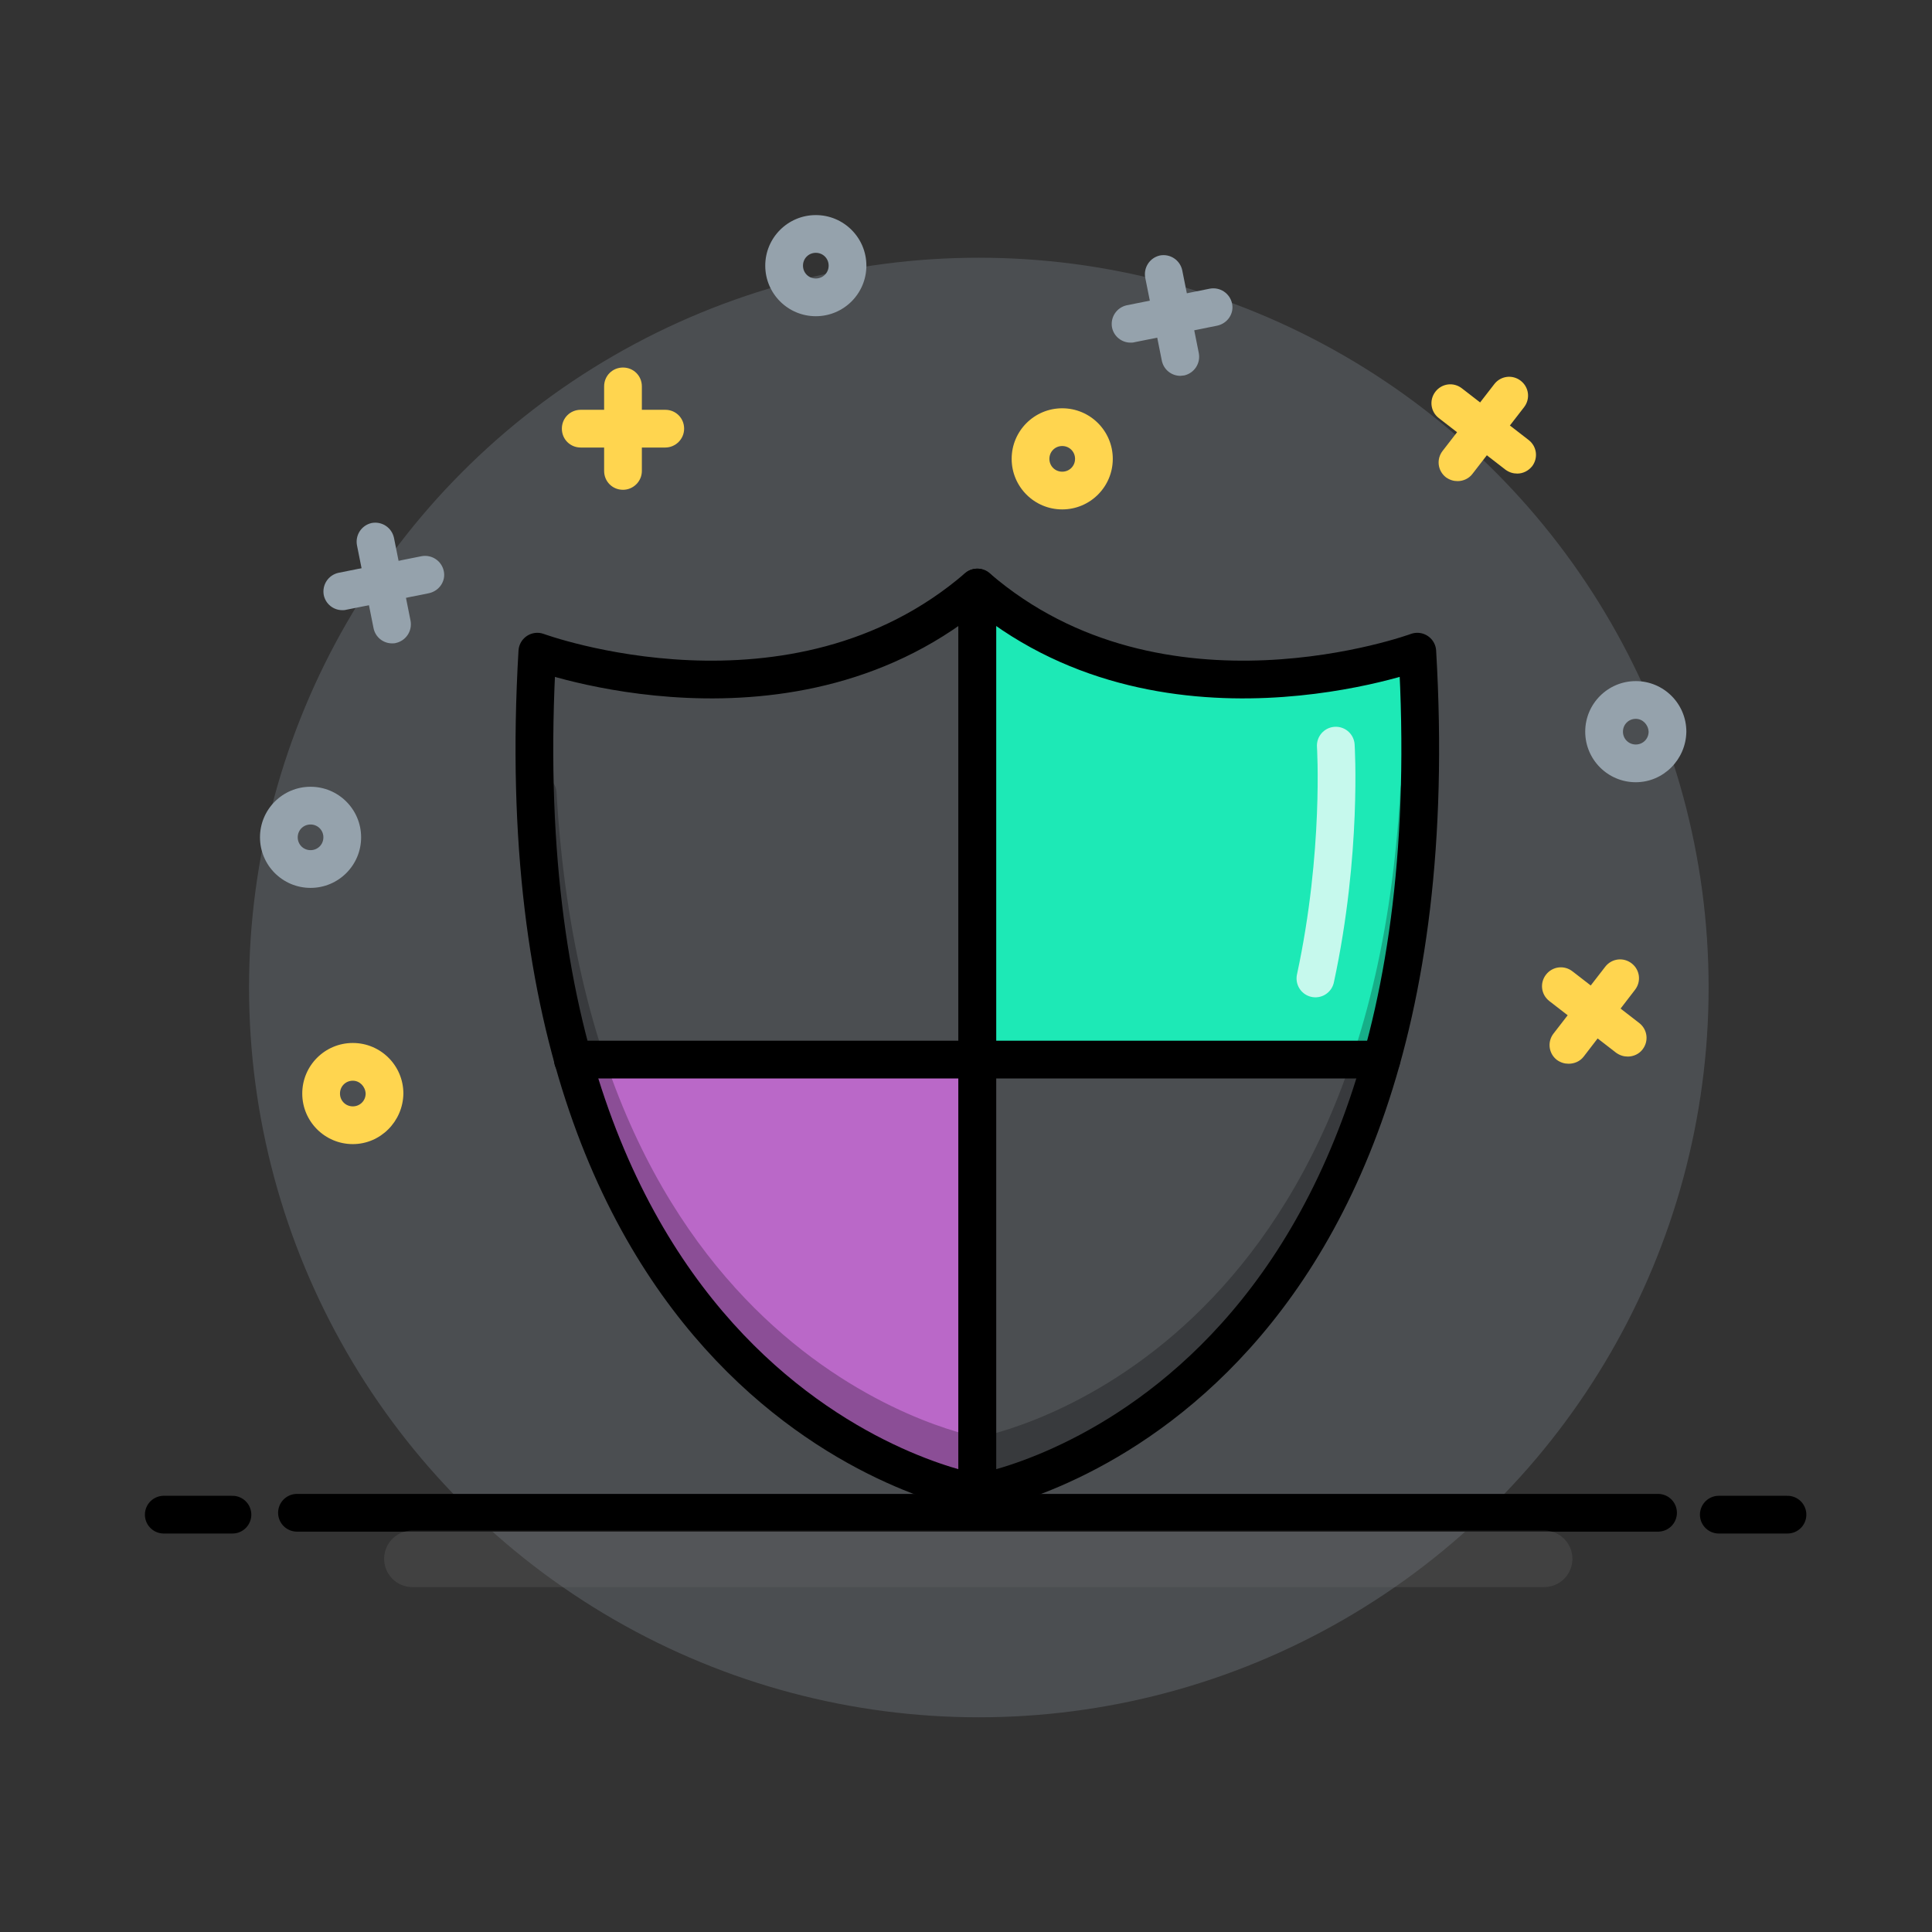 <?xml version="1.0" encoding="utf-8"?>
<!-- Generator: Adobe Illustrator 21.0.0, SVG Export Plug-In . SVG Version: 6.00 Build 0)  -->
<svg version="1.1" id="Layer_1" xmlns="http://www.w3.org/2000/svg" xmlns:xlink="http://www.w3.org/1999/xlink" x="0px" y="0px"
	 viewBox="0 0 512 512" style="enable-background:new 0 0 512 512;" xml:space="preserve">
<rect x="0" y="0" width="512" height="512" fill="#333333" stroke="none"/>
<style type="text/css">
	.st0{opacity:0.25;fill:#95A2AC;}
	.st1{fill:#FFD54F;}
	.st2{fill:#95A2AC;}
	.st3{fill:#BA68C8;}
	.st4{fill:#1DE9B6;}
	.st5{fill:none;stroke:#000000;stroke-width:10;stroke-linecap:round;stroke-linejoin:round;stroke-miterlimit:10;}
	.st6{opacity:0.25;fill:none;stroke:#6F6F6F;stroke-width:15;stroke-linecap:round;stroke-miterlimit:10;}
	.st7{opacity:0.25;fill:none;stroke:#000000;stroke-width:10;stroke-linecap:round;stroke-linejoin:round;stroke-miterlimit:10;}
	.st8{opacity:0.75;fill:none;stroke:#FFFFFF;stroke-width:10;stroke-linecap:round;stroke-linejoin:round;stroke-miterlimit:10;}
</style>
<g id="background">
	<circle class="st0" cx="259.4" cy="261.7" r="193.4"/>
	<g>
		<path class="st1" d="M165.1,129.8c-2.8,0-5-2.2-5-5v-22.4c0-2.8,2.2-5,5-5s5,2.2,5,5v22.4C170.1,127.6,167.8,129.8,165.1,129.8z"
			/>
		<path class="st1" d="M176.3,118.6h-22.4c-2.8,0-5-2.2-5-5s2.2-5,5-5h22.4c2.8,0,5,2.2,5,5S179,118.6,176.3,118.6z"/>
	</g>
	<g>
		<path class="st2" d="M103.9,170.5c-2.3,0-4.4-1.6-4.9-4l-4.4-22c-0.5-2.7,1.2-5.3,3.9-5.9c2.7-0.5,5.3,1.2,5.9,3.9l4.4,22
			c0.5,2.7-1.2,5.3-3.9,5.9C104.6,170.5,104.2,170.5,103.9,170.5z"/>
		<path class="st2" d="M90.7,161.7c-2.3,0-4.4-1.6-4.9-4c-0.5-2.7,1.2-5.3,3.9-5.9l22-4.4c2.7-0.5,5.3,1.2,5.9,3.9s-1.2,5.3-3.9,5.9
			l-22,4.4C91.4,161.7,91,161.7,90.7,161.7z"/>
	</g>
	<g>
		<path class="st1" d="M415.7,281.9c-1.1,0-2.1-0.3-3.1-1c-2.2-1.7-2.6-4.8-0.9-7l13.7-17.7c1.7-2.2,4.8-2.6,7-0.9
			c2.2,1.7,2.6,4.8,0.9,7L419.7,280C418.7,281.3,417.2,281.9,415.7,281.9z"/>
		<path class="st1" d="M431.4,280c-1.1,0-2.1-0.3-3.1-1l-17.7-13.7c-2.2-1.7-2.6-4.8-0.9-7c1.7-2.2,4.8-2.6,7-0.9l17.7,13.7
			c2.2,1.7,2.6,4.8,0.9,7C434.4,279.3,432.9,280,431.4,280z"/>
	</g>
	<g>
		<path class="st2" d="M312.8,99.6c-2.3,0-4.4-1.6-4.9-4l-4.4-22c-0.5-2.7,1.2-5.3,3.9-5.9c2.7-0.5,5.3,1.2,5.9,3.9l4.4,22
			c0.5,2.7-1.2,5.3-3.9,5.9C313.5,99.5,313.1,99.6,312.8,99.6z"/>
		<path class="st2" d="M299.6,90.8c-2.3,0-4.4-1.6-4.9-4c-0.5-2.7,1.2-5.3,3.9-5.9l22-4.4c2.7-0.5,5.3,1.2,5.9,3.9s-1.2,5.3-3.9,5.9
			l-22,4.4C300.3,90.8,299.9,90.8,299.6,90.8z"/>
	</g>
	<path class="st2" d="M82.3,235.3c-7.4,0-13.4-6-13.4-13.4c0-7.4,6-13.4,13.4-13.4c7.4,0,13.4,6,13.4,13.4
		C95.7,229.3,89.7,235.3,82.3,235.3z M82.3,218.5c-1.9,0-3.4,1.5-3.4,3.4c0,1.9,1.5,3.4,3.4,3.4c1.9,0,3.4-1.5,3.4-3.4
		C85.7,220,84.2,218.5,82.3,218.5z"/>
	<path class="st1" d="M281.5,135c-7.4,0-13.4-6-13.4-13.4c0-7.4,6-13.4,13.4-13.4s13.4,6,13.4,13.4C294.9,129,288.9,135,281.5,135z
		 M281.5,118.2c-1.9,0-3.4,1.5-3.4,3.4c0,1.9,1.5,3.4,3.4,3.4s3.4-1.5,3.4-3.4C284.9,119.7,283.4,118.2,281.5,118.2z"/>
	<path class="st2" d="M216.2,83.8c-7.4,0-13.4-6-13.4-13.4s6-13.4,13.4-13.4s13.4,6,13.4,13.4S223.6,83.8,216.2,83.8z M216.2,67
		c-1.9,0-3.4,1.5-3.4,3.4s1.5,3.4,3.4,3.4s3.4-1.5,3.4-3.4S218.1,67,216.2,67z"/>
	<g>
		<path class="st1" d="M386.3,127.5c-1.1,0-2.1-0.3-3.1-1c-2.2-1.7-2.6-4.8-0.9-7l13.7-17.7c1.7-2.2,4.8-2.6,7-0.9
			c2.2,1.7,2.6,4.8,0.9,7l-13.7,17.7C389.3,126.8,387.8,127.5,386.3,127.5z"/>
		<path class="st1" d="M402.1,125.5c-1.1,0-2.1-0.3-3.1-1l-17.7-13.7c-2.2-1.7-2.6-4.8-0.9-7c1.7-2.2,4.8-2.6,7-0.9l17.7,13.7
			c2.2,1.7,2.6,4.8,0.9,7C405,124.8,403.6,125.5,402.1,125.5z"/>
	</g>
	<path class="st1" d="M93.5,303.2c-7.4,0-13.4-6-13.4-13.4c0-7.4,6-13.4,13.4-13.4s13.4,6,13.4,13.4
		C106.8,297.2,100.8,303.2,93.5,303.2z M93.5,286.4c-1.9,0-3.4,1.5-3.4,3.4c0,1.9,1.5,3.4,3.4,3.4s3.4-1.5,3.4-3.4
		C96.8,287.9,95.3,286.4,93.5,286.4z"/>
	<path class="st2" d="M433.5,207.3c-7.4,0-13.4-6-13.4-13.4c0-7.4,6-13.4,13.4-13.4s13.4,6,13.4,13.4
		C446.8,201.3,440.8,207.3,433.5,207.3z M433.5,190.5c-1.9,0-3.4,1.5-3.4,3.4c0,1.9,1.5,3.4,3.4,3.4s3.4-1.5,3.4-3.4
		C436.8,192,435.3,190.5,433.5,190.5z"/>
</g>
<path id="color" class="st3" d="M259,280.8H151.8c26.8,99,107.1,114.9,107.1,114.9V280.8z"/>
<path id="shock_x5F_color" class="st4" d="M375.6,172.7c0,0-67.8,24.9-116.6-17v125.1h107.1C366.1,280.8,380.3,259.1,375.6,172.7z"
	/>
<g id="lines">
	<line class="st5" x1="473.7" y1="401.4" x2="455.5" y2="401.4"/>
	<line class="st5" x1="439.4" y1="400.9" x2="78.7" y2="400.9"/>
	<line class="st5" x1="61.6" y1="401.4" x2="43.4" y2="401.4"/>
	<path class="st5" d="M259,155.7v240c0,0-128.5-20.8-116.6-223C142.4,172.7,210.2,197.7,259,155.7z"/>
	<path class="st5" d="M259,155.7v240c0,0,128.5-20.8,116.6-223C375.6,172.7,307.7,197.7,259,155.7z"/>
	<line class="st5" x1="151.8" y1="280.8" x2="366.1" y2="280.8"/>
</g>
<g id="shadows-lights">
	<line class="st6" x1="409.2" y1="413.1" x2="109.3" y2="413.1"/>
	<path class="st7" d="M142.5,210.3c9,158.2,116.8,175.7,116.8,175.7s108.2-17.5,116.8-176.6"/>
	<path class="st8" d="M354,197.6c0,0,1.8,28.3-5.4,61.7"/>
</g>
</svg>
